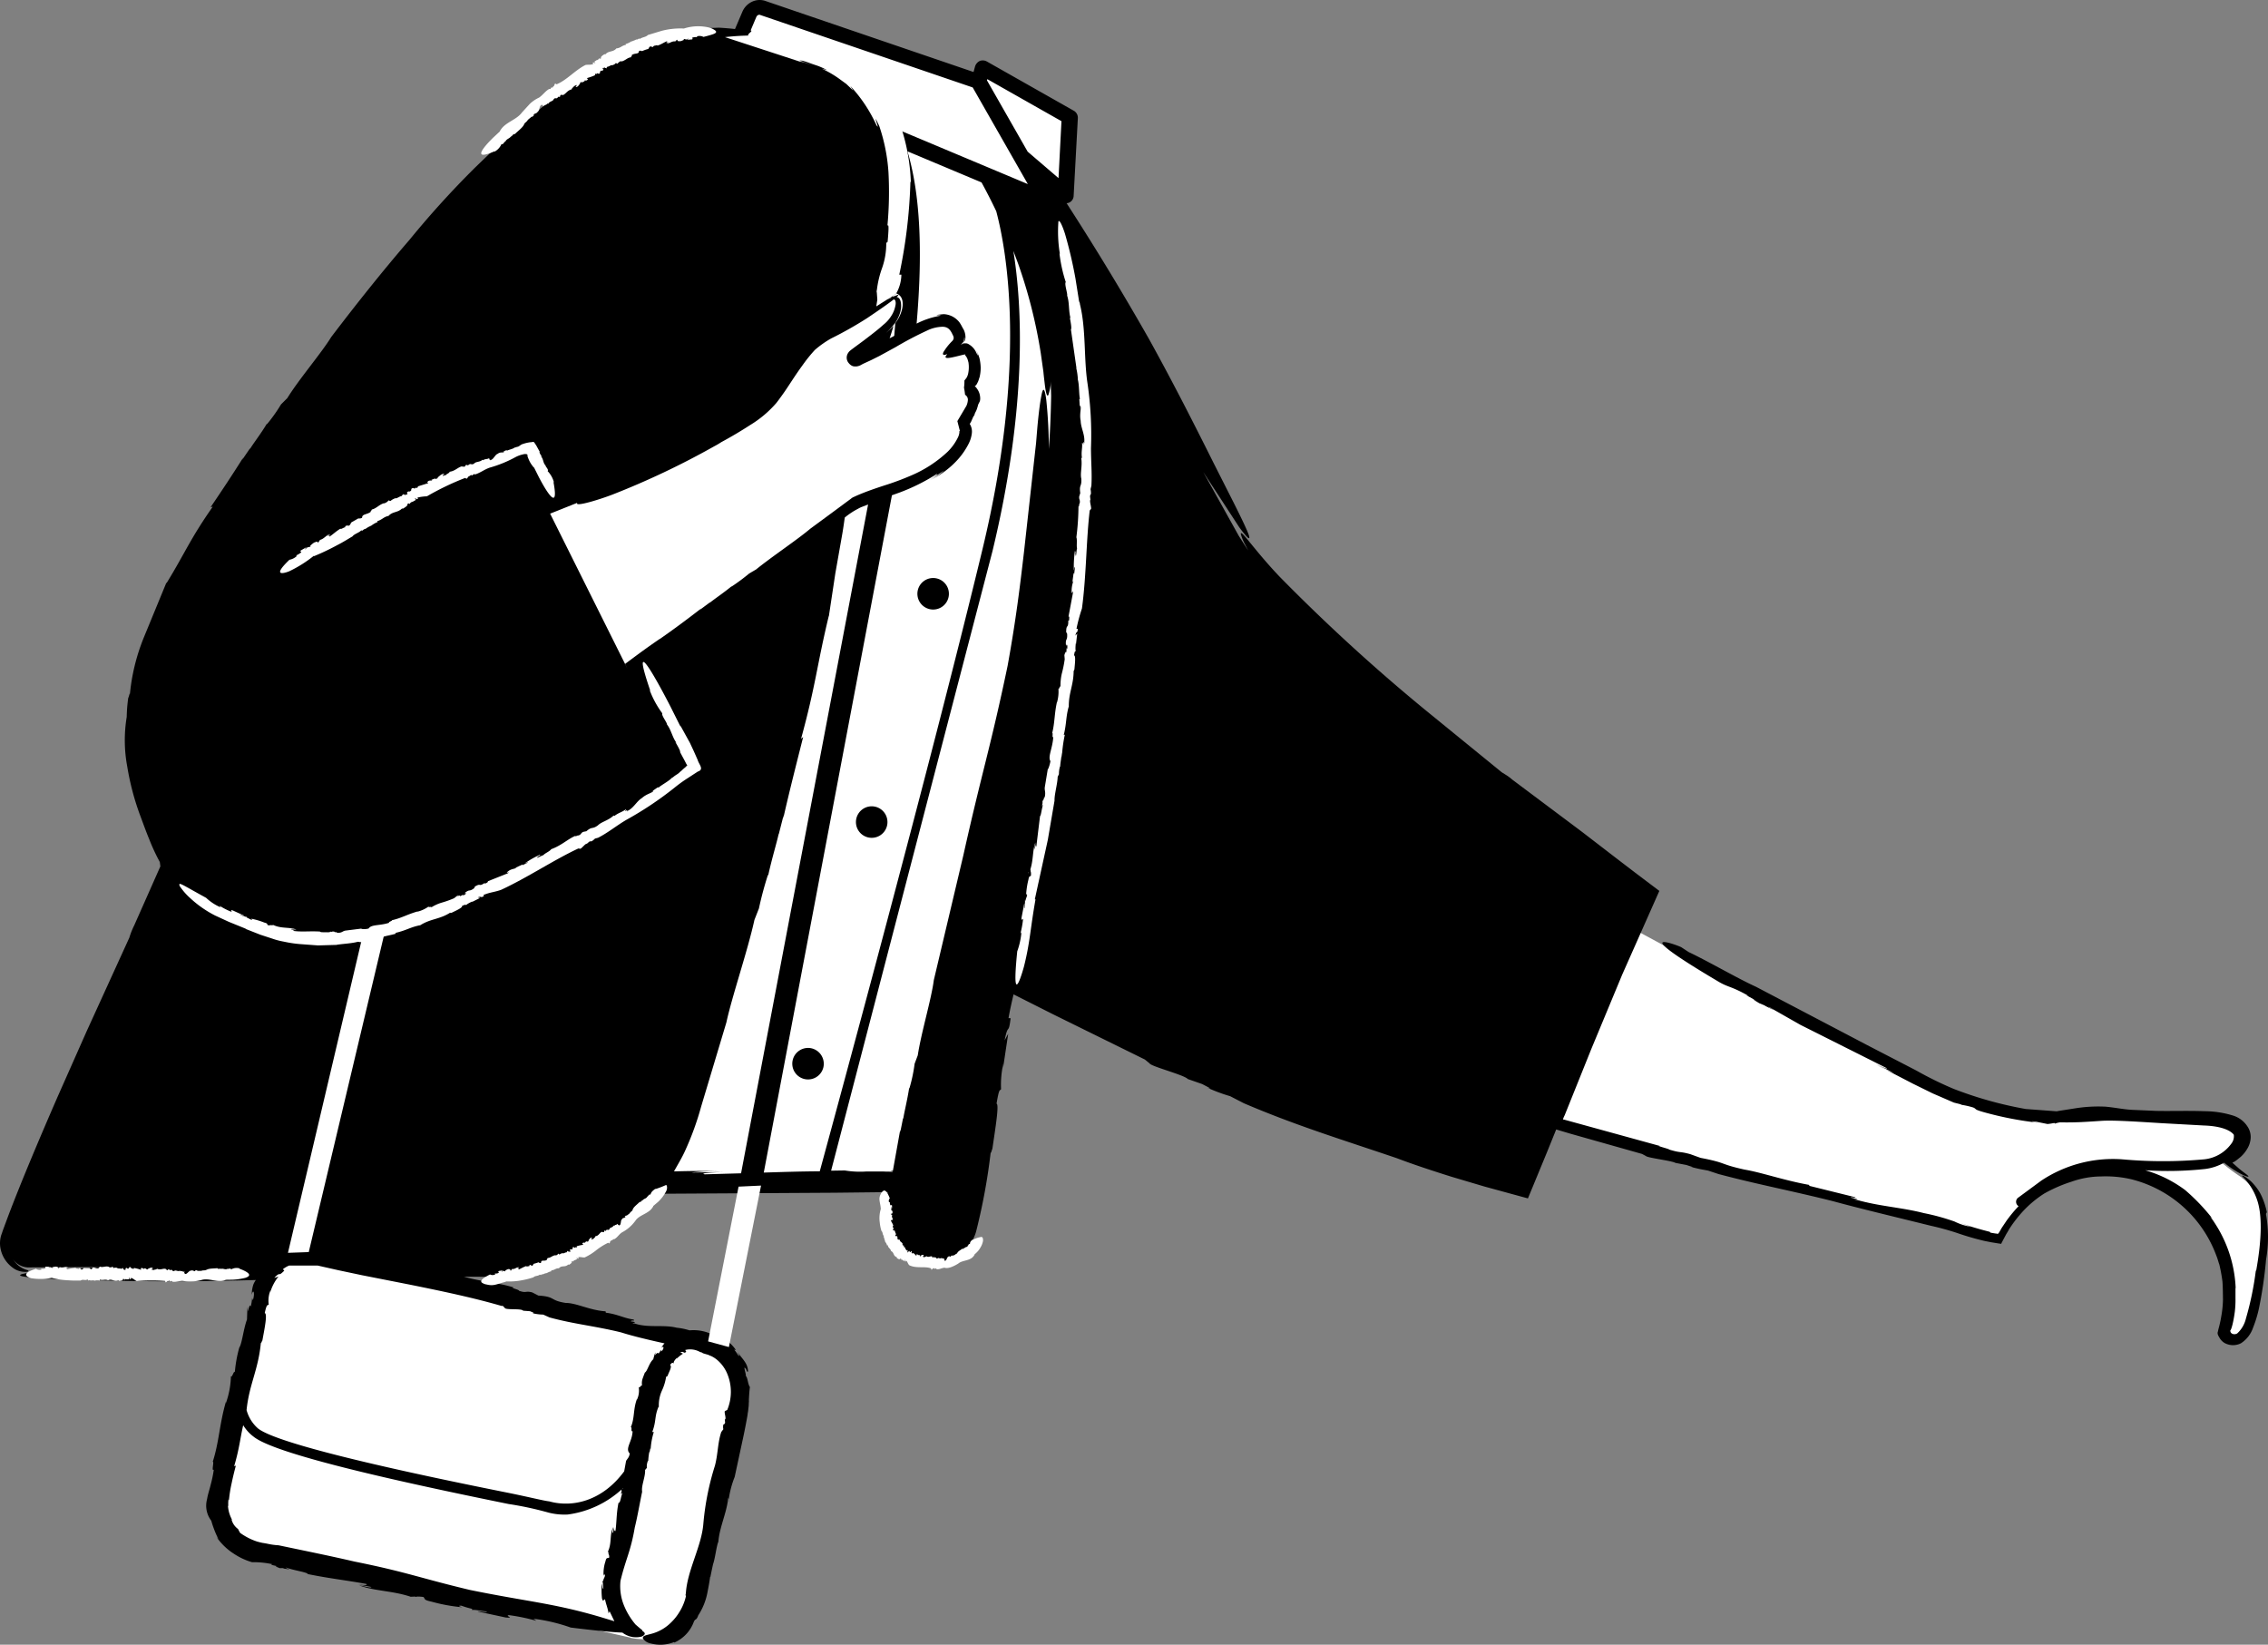 <svg xmlns="http://www.w3.org/2000/svg" width="215.92" height="156.558" viewBox="0 0 215.92 156.558">
  <rect x="0" y="0" width="215.92" height="156.558" fill="#808080" stroke="none"/>
  <g id="_45" data-name="45" transform="translate(-147.786 -95.746)">
    <g id="Group_1110" data-name="Group 1110">
      <path id="Path_16354" data-name="Path 16354" d="M361.22,207.84a17.859,17.859,0,0,1-2.12-1.6c1.8-.76,2.4-1.9,2.16-2.6-.83-2.2-6.5-.78-12.12-1.74-1.82-.4-3.63-.03-6.44.38a39.441,39.441,0,0,1-10.7-2.87c-3-1.5-46.97-24.56-51.27-28.3-5.6-4.1.22,27.3,14.42,31.4s26.5,6.7,37.5,9.5a47.1,47.1,0,0,0,5.56,1.56,11.832,11.832,0,0,1,4.53-4.8,19.079,19.079,0,0,1,3.52-1.3c.27-.07.52-.1.78-.16a12.6,12.6,0,0,1,1.5-.1,11.6,11.6,0,0,1,11.6,11.6c0,.08-.01.17-.01.25s.01.17.01.25a12.574,12.574,0,0,1-.5,3.3,1,1,0,0,0,.4.5c1.8.85,2.5-2.54,2.97-6.13s.7-7.37-1.8-9.12l.01-.02Zm-207.9.46,79.48-.3s12.72-41.23,15.07-65.94c.58-6.1.74-41.3-23.26-42.62-11.8-.7-25.3,7.3-40.46,36.77-8.9,17.3-27.64,59.66-31.64,70.1-.56,1.28-.4,2,.8,2h0Zm87.97-106.14-1.2,4.3,9.1,7.8.4-7.4-8.3-4.7Z" fill="#fff"/>
      <path id="Path_16355" data-name="Path 16355" d="M217.5,100.86l1.6-3.8a1.04,1.04,0,0,1,1.3-.6l20.5,7,6.5,11.4-18.83-8.14Zm-9.68,150.77-35.66-8a4.742,4.742,0,0,1-3.6-5.8l4.22-18.96a4.742,4.742,0,0,1,5.8-3.6l35.66,8a5.285,5.285,0,0,1,4.05,6.36l-4,17.88a5.444,5.444,0,0,1-6.46,4.14l-.01-.02Zm32.03-119.1s1.07-.6.77-2.53c-.35-1.44-1.16-1.43-1.9-1.1s1.05-.4.38-1.67c-1.3-3.05-5.28.45-9.5,2.3-1.18.68.87-.6,2.76-2.32,1.43-1.16,1.85-3.22.78-3.54L229.47,126c-1.5.85-3.8,1.7-4.84,3-1.73,2.13-2.26,3.28-3.42,4.77-.93,1.2-3.76,3.22-13.28,7.64-1.8.8-4.53,1.9-7.77,3.2l7.38,14.8,21.77-15.74a27.451,27.451,0,0,1,2.72-1.02c1.87-.62,5-1.68,6.84-3.8,1.73-2.13.7-2.74.7-2.74l.86-1.52a1.442,1.442,0,0,0-.58-2.07v.01Z" fill="#fff"/>
    </g>
    <path id="Path_16356" data-name="Path 16356" d="M225.07,195.54a1.5,1.5,0,1,0,1.1,1.82A1.511,1.511,0,0,0,225.07,195.54Zm6.06-23a1.5,1.5,0,1,0,1.1,1.82A1.5,1.5,0,0,0,231.13,172.54Zm5.85-21.73a1.5,1.5,0,1,0,1.1,1.82A1.5,1.5,0,0,0,236.98,150.81ZM363.6,211.16a6.673,6.673,0,0,0-.62-1.8,5.162,5.162,0,0,0-.9-1.17c-.6-.53-.95-.64-.8-.46a5.7,5.7,0,0,1,1.36,2.15q.78,2.16-.07,6.88l-.01-.17a29.344,29.344,0,0,1-.96,4.68,2.786,2.786,0,0,1-.82,1.4c-.27.17-.7.05-.66-.3.05,0,.14-.27.22-.6a11.834,11.834,0,0,0,.21-1.19,9.724,9.724,0,0,0,.06-1.3v-.97l.02.1a12.2,12.2,0,0,0-2.42-6.85,2.148,2.148,0,0,1,.46.52,18.858,18.858,0,0,0-2.86-3.06,11.752,11.752,0,0,0-3.8-1.88,33.257,33.257,0,0,0,5.72-.12,4.973,4.973,0,0,0,1.8-.6,9.463,9.463,0,0,0,1.86,1.2c.44.18.53.17.4.03-.15-.15-.5-.37-.9-.72l-.5-.44c-.03-.04-.07-.08-.06-.1a1.039,1.039,0,0,0,.13-.04,2.744,2.744,0,0,0,.28-.19l.35-.28a3.168,3.168,0,0,0,.62-.75,2.211,2.211,0,0,0,.34-.99,1.77,1.77,0,0,0-.27-1.12,2.528,2.528,0,0,0-1.45-1.1,9.29,9.29,0,0,0-2.66-.4c-1.63-.06-3.1,0-4.6-.03l-2.3-.1c-.8-.04-1.5-.2-2.5-.3a13.961,13.961,0,0,0-2.94.16l-1.53.24-.22.04-2.94-.22a36.6,36.6,0,0,1-6.87-1.92,34.014,34.014,0,0,1-3.56-1.75l-4.64-2.4-10.62-5.57c-1.67-.75-4.46-2.38-6.4-3.3l-.7-.46c-.67-.32-5.3-1.95,3.58,3.3.92.54,1.18.4,2.85,1.35-.57-.24.12.12.75.46-.4-.2-.54-.25.26.23.13.04.3.13.5.2,0,.01.04.03.02.03,1.06.54.9.43.4.16.03,0-.01-.03-.15-.12l3.13,1.78,8.17,4.1c.27.2-.37-.07-1.15-.46l1.9.96a13.682,13.682,0,0,1-1.68-.8l3.47,1.8,1.87.92,2.03.88.6.15.17.07a7.562,7.562,0,0,1,1.08.25c.4.18-.08.16,1.36.54a32.611,32.611,0,0,0,4.76.9c-.8-.15-.54-.14-.2-.1l1.15.23.25-.03.4-.07.06.06a2.128,2.128,0,0,1,.5-.12c1.36.03,2.38-.04,3.28-.1l.75-.05c1.26-.06,3.5.1,5.64.23l4,.22c2.4.08,2.84.88,2.85.88h0a1.14,1.14,0,0,1-.25.87,3.647,3.647,0,0,1-2.56,1.47,43.275,43.275,0,0,1-7.82,0,12.333,12.333,0,0,0-7.7,2.03l-2.17,1.6a.487.487,0,0,0,.01.83,13.358,13.358,0,0,0-1.13,1.36l-.47.7-.2.35-.1.16-.07.06a.113.113,0,0,1-.08-.01.876.876,0,0,0-.16-.02l-.47-.08-.06-.08a30.458,30.458,0,0,1-2.93-.88l1.1.4a5.565,5.565,0,0,1-1.53-.5,20.749,20.749,0,0,0-2.92-.8c-2.04-.53-4.24-.65-6.35-1.25-1.04-.16.93.08-.6-.22-.03-.1.72.1.35-.06l-4.28-1.06-.06-.1c-2.43-.44-4.5-1.18-6.12-1.45-2.48-.55-1.6-.62-4.2-1.12l-.97-.35c-1.1-.3-.82-.08-2.02-.44.1-.04-1.52-.44-.8-.32l-9.16-2.52-.15-.03a2.823,2.823,0,0,1,.17-.4l2.52-6.27,2.95-7.1,3.54-7.98-2.28-1.72-1.7-1.3-3.38-2.6-6.65-4.98a4.314,4.314,0,0,0-.59-.44l-.4-.25-7.4-6.03a175.764,175.764,0,0,1-13.78-12.62c-2.45-2.58-3.74-4.63-3.66-4a4.956,4.956,0,0,0,.42,1l.28.54-.9-1.4-3.38-6.07,3.43,5.26c1.05,1.42,1.13,1.23.75.34s-1.17-2.47-1.87-3.84l-1.28-2.53c-2.32-4.65-4.13-8.16-6.17-11.85q-3.75-6.6-7.87-12.97a.785.785,0,0,0,.22-.05.723.723,0,0,0,.45-.65l.4-7.4a.763.763,0,0,0-.38-.7l-8.3-4.7a.8.8,0,0,0-.66-.04.869.869,0,0,0-.44.5l-.15.55-19.75-6.74a1.7,1.7,0,0,0-1.36.06,1.849,1.849,0,0,0-.9.95l-.7,1.64c-.5-.06-1.02-.1-1.53-.13-.9.04-1.77.05-2.6.15l-2.4.5-2.26.78a36.561,36.561,0,0,0-9.3,5.92c-3.1,2.53-4.9,4.27-6.74,6.05a88.656,88.656,0,0,0-6.18,6.82c-2.55,2.95-5.13,6.2-7.44,9.24-.95,1.55-3.04,3.97-4.17,5.8l-.6.6a15.147,15.147,0,0,1-1.35,1.9v-.06c-.56.95-1.33,1.93-1.6,2.4v-.06l-.75,1.1.1-.22c-1.02,1.63-2.12,3.28-3.1,4.72l.2-.04c-2.15,3.07-2.62,4.37-4.4,7.28l-.01-.06-2.14,5.2a19.029,19.029,0,0,0-1.35,5.57c.04-.57-.1.23-.14.18a14.7,14.7,0,0,0-.15,1.84,13.591,13.591,0,0,0,.05,4.72,24.809,24.809,0,0,0,1.26,4.74c.28.75.54,1.48.84,2.2a18.805,18.805,0,0,0,1,2.15l.04.3a.136.136,0,0,0,.02.1l-2.5,5.64a7.15,7.15,0,0,0-.46,1.16l-4.06,8.9-2.78,6.27c-1.55,3.56-3.44,8-4.74,11.45l-.46,1.24-.1.3a2.337,2.337,0,0,0-.12.4,2.707,2.707,0,0,0-.04.8,2.945,2.945,0,0,0,1.16,2.03,1.96,1.96,0,0,0,1.32.42c.27-.03.27-.1.13-.16a2.292,2.292,0,0,1-1.04-.6,3.085,3.085,0,0,1-.37-.46,1.883,1.883,0,0,0,1.4.8l7.1-.04c-17.66,1.02.2,1.28.2,1.28,5.65.14,9.85.08,14.44-.04,0,.01-.01.01-.01.02a1.8,1.8,0,0,0-.23.43,2.955,2.955,0,0,0-.14.96c.12-.62.33-.23.1.52l-.07-.22a5.529,5.529,0,0,1-.14.85c-.01-.26-.14-.17-.26.45l-.05-.45-.04,1.2c-.33.87-.48,2.33-.73,2.66a12.371,12.371,0,0,0-.43,2.4c-.03-.4-.3.64-.37.3a8.146,8.146,0,0,1-.48,2.6v-.12c-.62,2.15-.64,3.8-1.25,5.7.16-.06-.15.96.1.75a11.575,11.575,0,0,1-.3,1.45c-.1.43-.27.9-.34,1.36a2.346,2.346,0,0,0,.4,2.05,9.6,9.6,0,0,0,.68,1.75l-.18-.2a5.754,5.754,0,0,0,1.66,1.6,6.257,6.257,0,0,0,1.72.8,8.349,8.349,0,0,1,1.98.2c-.4.02.08.1.5.2-.28-.05-.37-.03.18.17a1.82,1.82,0,0,1,.33,0c0,.01.02.02.01.03.73.12.6.06.28-.02.02-.01,0-.04-.1-.1.7.3,2.08.46,2.13.65,2.17.44,3.76.6,5.57.94.18.14-.26.12-.8.04l1.28.25c-.04.13-.75-.1-1.15-.15,1.47.55,3.18.5,4.9,1.08l.4-.02.1.04c.01-.06.42-.04.7,0,.22.17-.08.26.8.45a16.08,16.08,0,0,0,2.92.53c-.5-.13-.3-.16-.1-.15a8.979,8.979,0,0,0,1.02.3l.01.16c-.14-.18,1.2.1,1.36.08.22.17-.7-.06-.84.01l2.65.57c.97.1-.14-.18.34-.22a18.288,18.288,0,0,1,2.6.54l-.27-.2a16.79,16.79,0,0,1,3.54.84c2.44.3,4,.45,4.92.48a2.132,2.132,0,0,0,1.83.38c.35-.16.37-.32.17-.47-.15-.08-.06-.12-.18-.2-.1-.07-.18-.15-.27-.22l-.3-.26a6.72,6.72,0,0,1-1.03-1.65,4.855,4.855,0,0,1-.4-2.52c.52-2.14.96-2.74,1.36-5.07.27-1.1.47-2.3.7-3.4-.1-.56.32-1.42.28-2.07l.17-.2a1.372,1.372,0,0,1,.1-.67h.03a6.04,6.04,0,0,1,.1-.84l.03.02.07-.38.03.08a6.845,6.845,0,0,1,.3-1.62h-.15c.4-1.03.2-1.48.6-2.4l.03.02a3.383,3.383,0,0,1,.3-1.58,4.726,4.726,0,0,0,.4-1.36c-.01.14.1-.02.12,0,.17-.47.46-.9.25-1.07.23-.3.26-.18.37-.14-.1-.08.08-.36.3-.55l-.06.12a3.165,3.165,0,0,1,.62-.5l-.26-.12c.42-.17.24.17.57-.05l-.1-.18a1.908,1.908,0,0,1,1.43.2l.14.03a.525.525,0,0,0,.18.1l.34.1c.12.02.22.1.34.13a2.59,2.59,0,0,1,.63.4,3.476,3.476,0,0,1,.95,1.32,4.48,4.48,0,0,1-.01,3.43l-.17.08c-.22,0,.15.78-.06.83l.03.32c-.06.08-.14.24-.15.1a.964.964,0,0,0-.02.5l-.2.27c-.35,1.07-.3,2.05-.6,3.2a25.534,25.534,0,0,0-1.1,5.5c-.16,2.17-1.54,4.45-1.67,6.68a.275.275,0,0,0,.01.24,4.852,4.852,0,0,1-.66,1.57,4.711,4.711,0,0,1-.72.9,4.118,4.118,0,0,1-1.72,1.06c-.57.18-1.05.2-1,.48a1.068,1.068,0,0,0,.7.48,3.524,3.524,0,0,0,2.3-.13l-.03.07a3.462,3.462,0,0,0,1.9-2.04l.1-.14c.13-.04.23-.2.3-.42a6.005,6.005,0,0,0,.87-2.15c.1-.52.2-1.02.26-1.5.01-.01.02-.02.03-.02.07-.37.16-.78.25-1.2.2-.55.32-1.7.5-2.13v.06c.1-1.46.83-2.86.94-4.26a.59.59,0,0,1,.02.42,9.246,9.246,0,0,1,.6-2.4l.84-3.9c.14-.66.26-1.3.36-1.85.02-.1.03-.2.04-.3a2.785,2.785,0,0,0,.06-.43c0-.02.01-.04.01-.06a.375.375,0,0,1,.01-.1,2.106,2.106,0,0,0,.02-.25c0-.1.01-.23.02-.35v.05c0-.04-.01-.08-.01-.1.02-.4.04-.8.1-1.27-.2-.25-.2-.9-.4-1.06.1-.05-.35-1.22.05-.6.03.06.06.16.03.16l.14.05c.01-.8-.58-1.25-1-1.87.1.2.26.45.08.33a4.491,4.491,0,0,0-.4-.57l.17.05a3.7,3.7,0,0,0-.73-.8l.04.2c-.36-.37-.43-.7-1.07-.8-.3-.02.4.36-.14.17a2.334,2.334,0,0,0-.42-.2.7.7,0,0,1-.1-.12l-.02-.03-.28-.1a4.084,4.084,0,0,0-1.7-.2,6.114,6.114,0,0,0-1.22-.25c-1.26-.32-2.7.04-4-.4-.66,0,.6-.1-.36-.2,0-.16.46,0,.25-.18-.94-.13-1.48-.5-2.64-.65l-.02-.13c-1.53-.1-2.76-.8-3.8-.8-1.55-.24-.94-.6-2.6-.7l-.58-.3c-.68-.18-.53.1-1.27-.16.07-.1-.94-.3-.47-.3-1.42-.46-2.98-.54-4.76-1.03h1.48a22.288,22.288,0,0,0,5.85-.7,20.018,20.018,0,0,0,5.53-2.34,20.406,20.406,0,0,0,5.43-4.86l17-.1,4.4-.05.66-.01a6.009,6.009,0,0,0,.33,4.7,3.9,3.9,0,0,0,1.98,1.56,7.136,7.136,0,0,0,2.67.37l-.05.04a4.475,4.475,0,0,0,2.3-1.05,3.87,3.87,0,0,0,1.22-2.05,57.8,57.8,0,0,0,1.36-7.5c-.05.56.12-.22.14-.17.3-2.05.66-4.24.4-4.32.25-1.5.3-1.2.43-1.37a9.257,9.257,0,0,1,.22-2.48l-.04.54.5-3.34-.34.62c.35-1.76.36-.4.57-2.1l-.2-.01c.15-.86.32-1.58.48-2.26l3.77,1.9,8.73,4.3.44.36c.13.3,3.3,1.1,3.65,1.5l1.38.48c.36.2,1.14.57.45.33a16.021,16.021,0,0,0,2.2.82l1.3.67c4.9,2.1,9.25,3.43,14.56,5.23,1.47.56,3.27,1.16,5.25,1.78l3.1.92,4.14,1.13,1.84-4.46.85-2.1,1.35.4,6.83,1.93.37.2c.14.17,2.5.45,2.8.65l1.05.2c.28.1.9.27.37.17.95.24.98.23,1.68.36l1,.33c3.75,1,7,1.6,10.96,2.6,2.37.65,5.8,1.47,9.28,2.33a25.415,25.415,0,0,1,2.53.7,25.744,25.744,0,0,0,2.56.74l.66.13.75.12c.07-.01.2.08.2-.04l.44-.83c.1-.17.2-.32.28-.48a12.353,12.353,0,0,1,1.25-1.64,10.365,10.365,0,0,1,2.1-1.77,13.685,13.685,0,0,1,2.6-1.13,8.549,8.549,0,0,1,2.82-.5,10.784,10.784,0,0,1,2.88.27,11.642,11.642,0,0,1,8.1,7.3c.1.22.25.8.27.8a15.239,15.239,0,0,1,.3,1.64c.04.55.04,1.1.05,1.7a10.261,10.261,0,0,1-.17,1.65q-.069.413-.17.82c-.02.1-.1.35-.14.58-.1.24.07.45.18.65a1.377,1.377,0,0,0,.43.43,1.664,1.664,0,0,0,1.58.04,2.88,2.88,0,0,0,1.16-1.5,11.371,11.371,0,0,0,.58-1.95,40.573,40.573,0,0,0,.65-4.5,12.573,12.573,0,0,0-.01-4.37l.08-.15ZM206.66,238.84c-.2,1.02-.16,1.78-.28,2.63-.1.07-.15-.14-.13-.4l-.1.6c-.13-.03,0-.36.02-.55-.37.66-.12,1.5-.5,2.3l.06.2-.03.05c.06.01.1.2.08.34-.14.1-.26-.07-.35.35a3.665,3.665,0,0,0-.18,1.4c.06-.25.1-.15.13-.04-.03.22-.18.34-.15.52h-.16c.16-.07.1.6.17.7-.12.13-.1-.36-.16-.42a7.29,7.29,0,0,0,.02,1.4c.18.48.14-.1.3.12.08.42.26.8.32,1.28l.1-.2.46.95-1.32-.4c-4.5-1.33-6.97-1.46-12.44-2.58-4.78-1.14-6-1.7-10.98-2.7-2.36-.55-4.9-1.06-7.23-1.55a6.306,6.306,0,0,1-.98-.13q-.278-.059-.56-.1-.262-.056-.52-.13a5.87,5.87,0,0,1-1.6-.82,3.354,3.354,0,0,1-.2-.37,1.625,1.625,0,0,1-.62-.9h.04a3.165,3.165,0,0,1-.38-1.3h.03a3.345,3.345,0,0,1,.02-.63l.04.12a12.525,12.525,0,0,1,.26-1.65c.12-.58.26-1.15.4-1.67l-.16.05c.5-1.7.57-2.65.86-3.9a3.89,3.89,0,0,0,1,1.1c2.04,1.62,12.94,4.1,24.26,6.4a31.358,31.358,0,0,1,3.74.8,6.066,6.066,0,0,0,1.9.2,9.442,9.442,0,0,0,5.14-2.4.613.613,0,0,1-.04.06.415.415,0,0,1,.03.16c-.01,0-.02.01-.03,0-.04.34.01.3.06.14.01.01.04,0,.08-.04-.2.3-.2.96-.4.97l-.02.03Zm.4-1.32a.251.251,0,0,0-.01-.1l.03-.03a.5.5,0,0,1-.02.12v.01Zm-11.42-17.48.2.2c.06.23,1.6.03,1.75.27l.66.05c.17.08.54.2.2.18a4.67,4.67,0,0,0,1.05.14l.6.27c2.3.63,4.35.82,6.8,1.42,1.1.35,2.56.7,4.15,1.05a1.729,1.729,0,0,0-.3.43c.24-.26.3.07-.01.34l-.02-.16a4.045,4.045,0,0,1-.26.4c.03-.15-.1-.17-.3.12l.02-.28a5.527,5.527,0,0,0-.2.66c-.4.35-.56,1.14-.8,1.27,0,0-.1.25-.2.53a1.325,1.325,0,0,0-.06.74c-.07-.2-.23.28-.33.1a2,2,0,0,1-.17,1.22v-.06c-.37,1-.2,1.8-.58,2.67.15-.01-.03.46.17.38-.03,1-.75,1.65-.27,2.12-.07.44-.25.48-.32.7l-.01-.1-.2,1.1c-2.1,2.85-4.94,3.47-7.13,2.86-.5-.05-1.87-.4-3.84-.8-6.5-1.3-21.76-4.42-23.9-6.15a3.564,3.564,0,0,1-1.08-1.74c.25-2.48,1.14-3.85,1.37-6.5-.03.34.1-.13.13-.1.23-1.24.5-2.56.23-2.64.2-.9.25-.7.38-.8a2.663,2.663,0,0,1,.18-1.4c-.03.1-.03.2-.05.28a4.322,4.322,0,0,1,.8-1.55l-.4.13c.33-.37.43-.36.5-.36s.13-.02.45-.33l-.13-.14a2.336,2.336,0,0,1,.6-.35h2.7l1.95.44,2.27.48,4.57.9c3.06.62,6.03,1.24,8.74,2.03l.1-.02ZM219.8,97.34a.354.354,0,0,1,.16-.16.234.234,0,0,1,.2-.01l20.23,6.9,5.25,9.2-12.2-5.12a13.109,13.109,0,0,0-2.36-3.76,3.248,3.248,0,0,0-.1.47,11.823,11.823,0,0,0-8.08-4.6l-.66-.16a23.855,23.855,0,0,0-2.92-.8c-.82-.2.28-.57-.07-.66l.55-1.3Zm12.9,29.58c-.1.1-.2.2-.32.3h0c-.08.07-.15.14-.23.2a6.2,6.2,0,0,0,.9-1c.7-1.06.6-2.1.28-2.32a.476.476,0,0,0-.18-.08c.17-.15.22-.23.1-.2-.07.02-.2.07-.4.15a.76.76,0,0,0-.14-.01c.03-.02.07-.05.1-.07.01-.01.02-.01.03-.02a1.734,1.734,0,0,1,.2-.12.512.512,0,0,0,.1-.07.333.333,0,0,1,.1.06h0c.75.35.6,1.68-.22,2.77l-.1,1.2c-.15.1-.3.16-.44.24q.205-.593.37-1.2c-.04.07-.1.1-.15.16h0Zm-.04-2.86c-.13.06-.28.14-.45.22a2.129,2.129,0,0,0,.25-.16,1.4,1.4,0,0,1,.16-.1ZM219.3,99.92c.14.02.27.04.4.05-.07,0-.15-.01-.22-.01l-.3-.06c.03.01.07.01.1.02Zm-8.7,56.64c-1.44.98-2.38,1.7-3.3,2.38l.24.5-7.38-14.8,2.58-1.03c-.28.44,2.23-.35,3.34-.78a76.8,76.8,0,0,0,9.7-4.6,7.763,7.763,0,0,0,.68-.4q1.392-.749,2.72-1.61a10.453,10.453,0,0,0,2.52-2.12s.3-.38.76-1.04,1.02-1.58,1.74-2.56a14.288,14.288,0,0,1,1.16-1.44,9.211,9.211,0,0,1,1.56-1.1,36.111,36.111,0,0,0,3.4-1.92c1.15-.77,2.08-1.42,2.56-1.8a.487.487,0,0,0,.07.03c.04.05.07.06.08.12a.815.815,0,0,1,.02.34,2.736,2.736,0,0,1-.42,1.1,3.19,3.19,0,0,1-.71.8l-.4.35c-.53.44-1.06.84-1.56,1.22l-.76.56-.4.3-.06.05-.05.04-.03.03a.58.58,0,0,0-.1.12l-.02.03a.8.8,0,0,0-.05.84c.38.6.8.42.72.46h.08a1.153,1.153,0,0,0,.28-.06l.08-.03.08-.04.22-.12.76-.35.8-.4,1.52-.83a33.067,33.067,0,0,1,3-1.58,3.516,3.516,0,0,1,1.5-.37c.43.01.7.2.94.74l.03.06a.48.48,0,0,1,.07.2.221.221,0,0,1,.01.08.475.475,0,0,1-.14.28,5.267,5.267,0,0,0-.77.95c-.2.3-.1.38.04.37.1,0,.38-.16.18.02-.07.1-.18.25.06.27.43.04,2.04-.5,1.7-.28a1.131,1.131,0,0,1,.28.5l.05.18a.711.711,0,0,1,.02.14,2.357,2.357,0,0,1,.02.37,2.82,2.82,0,0,1-.08.65,1.563,1.563,0,0,1-.1.26l-.06.1-.18.23a3.8,3.8,0,0,1-.04.67,6.381,6.381,0,0,1,.1.67c.25.22.2.23.24.3a.534.534,0,0,1,.03.22,1.6,1.6,0,0,1-.14.55l-.86,1.45.24.94c-.01.01-.02.02-.03.02-.05.03-.02.01-.03.03a.314.314,0,0,1,.01.12,1.5,1.5,0,0,1-.18.53,4.919,4.919,0,0,1-.94,1.28,11.772,11.772,0,0,1-3.57,2.3,25.9,25.9,0,0,1-2.43.9c-.86.28-1.74.58-2.6.95l-.35.16a.82.82,0,0,0-.25.16l-.14.1-1.62,1.2-2.12,1.56c-1.25,1.06-3.65,2.65-5.15,3.87l-.65.38a19.158,19.158,0,0,1-1.7,1.26l.02-.04c-.77.63-1.7,1.26-2.08,1.57l.02-.04-.97.72.15-.15c-1.34,1.04-2.7,2.05-4.1,3.02l.16-.07-.02-.03Zm28.8-20.15h0v.02l-.02.03-.01.01c.16-.23-.05.07.03-.06Zm-.2.38-.04-.02c.01-.01.01-.02.02-.03l.02.05Zm-20.82,70.64-3.5.1c-.5-.1.53-.18,1.8-.22l-3.1.05a16.259,16.259,0,0,1,2.73-.1c-1.4-.08-2.87-.05-4.36-.01.01-.02.02-.03.03-.05.36-.65.76-1.3,1.06-1.98a27.733,27.733,0,0,0,1.5-4.15l2.4-8c.54-2.5,2.02-6.8,2.67-9.76l.43-1.1a32.867,32.867,0,0,1,.86-3.2l.02.07c.33-1.53.84-3.2,1-3.97v.07l.47-1.84-.04.33c.6-2.66,1.3-5.38,1.9-7.77l-.2.17c1.4-5.1,1.52-7.06,2.64-11.7v.07l.62-4.1.64-3.63c.1-.56.18-1.12.26-1.7a7.09,7.09,0,0,1,1.27-.84,2.581,2.581,0,0,1,.43-.2l.52-.2-12.1,63.7.05-.05Zm2.12-.07,12.2-64.47.7-.25a18.7,18.7,0,0,0,3.53-1.75c.25-.1-.1.2-.66.52a15.645,15.645,0,0,0,1.4-.88,5.546,5.546,0,0,1-1.43.96,8.357,8.357,0,0,0,2.73-2,6.915,6.915,0,0,0,1.04-1.52,2.935,2.935,0,0,0,.3-1,1.361,1.361,0,0,0-.2-.87c.04-.07.08-.13.12-.2l.22-.5.1-.13a1.032,1.032,0,0,1,.12-.32,1.73,1.73,0,0,0,.14-.34,2.923,2.923,0,0,0,.1-.35l.16-.32a1.038,1.038,0,0,0,.03-.37,1.56,1.56,0,0,0-.32-.85l-.04-.06a.43.43,0,0,0-.16-.14.749.749,0,0,0,.16-.15l.06-.1.1-.2c.06-.14.1-.3.15-.44a3.94,3.94,0,0,0,.1-.9,4.379,4.379,0,0,0-.12-.9,3.537,3.537,0,0,0-.34-.77c.22.4.2.53.2.53a1.893,1.893,0,0,1-.17-.3,1.7,1.7,0,0,0-.7-.77.515.515,0,0,0-.45-.07l.08-.08c0,.01-.05.04-.14.07-.05.02-.1.05-.16.07-.03.01-.07.04-.1.04l.06-.05a.7.7,0,0,0,.27-.57c.02-.12.03-.1.04.01a.559.559,0,0,1-.03.23.78.78,0,0,1-.11.2.935.935,0,0,0,.16-.2.75.75,0,0,0,.06-.37,1.645,1.645,0,0,0-.18-.7c-.13-.2-.2-.4-.4-.68a2,2,0,0,0-1.5-.77c-1.58.16.27.05-.47.18a7.793,7.793,0,0,0-2.1.72c.63-7.27.28-12.55-.87-16.4l7.05,2.96q.739,1.35,1.4,2.74c1,3.75,2.94,14.53-1.3,32.14-4.93,20.45-13.98,53.66-15.5,59.25-1.9.01-3.63.07-5.3.12h0Zm27.14-68.72a46.556,46.556,0,0,0-.24-4.78c-.16-1.3-.33-1.2-.46-.5-.15.7-.3,2-.4,3.13l-.12,1.46-.07.62-1.08,9.74c-.36,3.07-.74,6.32-1.56,10.83-1.65,7.88-2.4,9.9-4.22,18.06l-2.8,11.83c-.24,1.85-1.2,5-1.53,7.17l-.3.8a14.8,14.8,0,0,1-.5,2.36l-.02-.05c-.17,1.12-.48,2.36-.56,2.92l-.02-.05-.27,1.35v-.24l-.7,3.9a.17.17,0,0,0-.07.01c-.1.01-.13.02-.16.02a.8.8,0,0,0,.2.03c0,.01-.01.03-.01.04-.03,0-.07-.01-.1-.01-.1,0-.2-.01-.32-.01-.14,0-.28,0-.42-.01h-1.67a8.886,8.886,0,0,1-2.03-.1l-1.3.02,15.37-59c3.28-13.63,2.85-23.14,1.98-28.55l.46,1.23a47.689,47.689,0,0,1,2.15,8.5l.25,1.77c.04.45.1.9.15,1.35.1.72.2,1.08.33.85a5.337,5.337,0,0,0,.24-1.28l.02,1.3q-.04,2.643-.23,5.28l.01.01Zm.92-25.94-2.94-2.52-3.87-6.78.03-.12,7.06,4Z"/>
    <g id="Group_1111" data-name="Group 1111">
      <path id="Path_16357" data-name="Path 16357" d="M178,147.27l.1-.01C178.09,147.25,178.07,147.25,178,147.27Zm18.73-8.97h.02c-.01,0-.02.01-.02,0Zm-15.37,8.5h0Z" fill="#fff"/>
      <path id="Path_16358" data-name="Path 16358" d="M177.65,148.7a22.282,22.282,0,0,0,2.27-1.08c.48-.24.97-.55,1.43-.82.16-.23.6-.33.82-.56l.14.01a.459.459,0,0,1,.28-.17v.02c.1-.12.28-.17.33-.23v.02l.16-.1-.01.04a2.759,2.759,0,0,1,.68-.4l-.06-.07c.5-.15.6-.4,1.06-.5v.02c.42-.48.9-.3,1.34-.76-.06.06.05.03.05.05.24-.15.5-.3.43-.45.18-.1.17-.03.23.02-.03-.07.1-.17.25-.25l-.05.06.4-.23-.14-.1c.23-.07.13.13.32-.01l-.05-.1a4.341,4.341,0,0,1,.9-.12,25.726,25.726,0,0,1,3.64-1.75l.1.06c.07.1.24-.32.33-.23l.1-.1c.05,0,.14-.01.08.05a.511.511,0,0,0,.2-.14l.16.02c.5-.16.86-.47,1.4-.65a11.612,11.612,0,0,0,2.44-1,2.874,2.874,0,0,1,.73-.26.6.6,0,0,1,.25-.02c.05.01.1.01.13.04a.876.876,0,0,1,.02.16c.01.03-.01.02.02.08l.08.2a2.607,2.607,0,0,0,.42.7c0,.04.08.1.1.1l.43.86s2.1,4.16,1.42.53l.04.01a2.425,2.425,0,0,0-.6-1.06c.13-.13-.18-.4-.2-.53h.02c-.27-.22-.2-.64-.45-.86a.1.1,0,0,1,.1.05c-.12-.2-.3-.45-.22-.5l-.33-.6-.2-.3c-.08-.08-.24,0-.35-.01a3.593,3.593,0,0,0-.7.16.82.82,0,0,0-.33.18l.02-.03c-.16.16-.25.1-.45.2-.02-.01-.03-.01-.03-.02-.18.17-.6.22-.75.32l-.03-.06-.4.16.16-.04c.01.2-.35,0-.6.23-.28.08-.4.57-.72.6-.1.13.07-.18-.1-.04-.04-.1.07-.1-.01-.14-.18.12-.36.04-.58.2l-.04-.06c-.26.26-.63.16-.8.37-.3.2-.3-.1-.58.17l-.17-.04c-.15.05-.05.16-.23.18-.02-.06-.22.04-.15-.05-.4.07-.67.45-1.2.52-.05.16-.32.2-.35.32-.04-.04-.48.2-.26-.02.02-.02.06-.04.07-.02v-.08c-.33,0-.45.3-.73.4.1-.02.2-.07.14.01l-.25.1.02-.08-.38.14.08.05c-.2.05-.3-.04-.47.16-.06.1.2.01.04.12l-.96.3c.07.06-.02.1-.1.16l-.04-.06c-.27.25-.2-.1-.47.14v.12c-.22.28-.22-.06-.45.28.12-.07.13.12-.04.17l.01-.08c-.08.06-.1.1-.16.1.03-.06-.02-.1-.14-.03l.04-.12-.18.24c-.22.02-.46.26-.6.2,0,0-.42.16-.46.3.05-.1-.18-.01-.16-.12a.773.773,0,0,1-.5.32l.02-.02c-.48.16-.7.5-1.15.6.06.07-.17.14-.07.2-.36.3-.85.2-.84.58-.18.1-.26.05-.36.08l.04-.04-.7.4c-.1.1-.06.25-.3.34.05-.1-.04-.03-.13.01.05-.04.06-.07-.08-.04a.435.435,0,0,1-.04.07c-.14.1-.1.1-.04.06,0,.01.01.02.04.02-.2.01-.42.23-.5.14-.42.26-.68.52-1.02.75-.07-.03-.01-.12.1-.2l-.25.16c-.04-.07.12-.12.2-.18-.37.05-.57.45-.98.54l-.04.1h-.03c.02.03-.04.1-.1.15-.08-.03-.07-.14-.25-.04-.17.02-.38.25-.55.38.1-.04.1.01.06.05-.1.05-.17.02-.23.08l-.05-.08c.08.06-.18.2-.2.26-.08-.03.1-.13.1-.2l-.52.3c-.15.17.08.06.03.18a1.587,1.587,0,0,1-.5.3l.1.04a1.421,1.421,0,0,1-.72.37c-1.98,1.9-.03,1.1-.03,1.1a11.836,11.836,0,0,0,2.38-1.5l-.04.07Zm-4.18,35.1.15.08C173.62,183.86,173.58,183.83,173.47,183.8Zm38.3-14,.03-.03ZM179.8,185.7h0a.2.2,0,0,0-.05.01h.05Z" fill="#fff"/>
      <path id="Path_16359" data-name="Path 16359" d="M171.2,184.18l1.37.54,1.1.36a7,7,0,0,0,1.14.3,11.69,11.69,0,0,0,1.5.23l1.75.13,1.73-.05c.53-.1,1.46-.13,2.07-.3l.25.04a3.038,3.038,0,0,1,.67-.12l-.01.02c.3-.12.66-.17.8-.23h-.01l.38-.1-.06.04c.53-.2,1.1-.27,1.6-.42l-.06-.07c1.06-.24,1.38-.53,2.34-.73v.02c1.04-.67,1.85-.55,2.92-1.24-.13.1.08.01.08.04.52-.25,1.08-.5,1.02-.67.4-.16.34-.1.4-.05-.03-.07.3-.24.6-.38l-.13.1.84-.42-.23-.05c.47-.17.2.1.6-.13l-.05-.1c.63-.27,1.08-.27,1.7-.5,2.52-1.17,5-2.84,7.34-3.93l.14.02c.1.1.52-.52.67-.47l.23-.2c.08-.02.25-.1.14.01a1.487,1.487,0,0,0,.4-.3l.3-.08c.97-.5,1.7-1.12,2.68-1.7a32.866,32.866,0,0,0,4.56-3.04,13.745,13.745,0,0,1,1.33-.96l.92-.6c.64-.2.1-.68-.01-1.1l-.38-.86-.36-.77-.8-1.45a.6.6,0,0,0-.15-.2l-.88-1.76s-4.32-8.5-1.95-1.57l-.05-.03a9.187,9.187,0,0,0,1.2,2.2c-.1.18.4.8.45,1.04h-.02c.42.52.52,1.25.92,1.76a.268.268,0,0,1-.14-.13c.23.4.55.94.48,1.02l.42.78.18.35.07.1c.04.08-.1.1-.13.18a6.118,6.118,0,0,0-.5.45l.02-.05c-.27.32-.42.3-.75.6-.03,0-.06.02-.06.01-.3.34-1.05.72-1.3.96l-.06-.04-.72.5.28-.17c.01.2-.6.26-1.08.7-.5.3-.8.97-1.37,1.22-.2.23.15-.25-.2.03-.06-.07.14-.16.01-.16-.34.26-.65.3-1.07.62l-.06-.05c-.5.48-1.17.6-1.5.94-.58.42-.52.06-1.1.56l-.3.06c-.28.14-.13.22-.46.35-.01-.07-.4.18-.26.02-.74.3-1.33.92-2.33,1.28-.14.22-.64.4-.74.57-.05-.03-.94.48-.47.1.04-.03.12-.07.13-.05l.03-.1a8.087,8.087,0,0,0-1.46.83c.17-.06.37-.17.25-.06l-.5.25.07-.1-.74.34h.14c-.38.14-.56.1-.9.4-.16.15.4-.08.02.13l-1.88.75c.1.05-.07.13-.24.22l-.05-.06c-.6.4-.3-.04-.93.34l.04-.07-.1.22c-.53.4-.38.02-.95.5.26-.12.2.1-.14.2l.05-.1a1.637,1.637,0,0,1-.34.18c.1-.08.01-.12-.24,0l.14-.16-.44.34a9.265,9.265,0,0,1-1.18.42,3.941,3.941,0,0,0-1,.46c.14-.13-.33.03-.23-.1a3.143,3.143,0,0,1-1.08.5l.04-.03c-.97.27-1.58.65-2.46.84.06.07-.4.17-.26.24-.88.3-1.7.14-1.96.55a1.649,1.649,0,0,1-.72.03l.1-.03-1.6.2c-.3.06-.32.25-.85.2.17-.07-.05-.05-.24-.05.13-.01.16-.04-.1-.07a.736.736,0,0,1-.14.04.035.035,0,0,1-.01-.02c-.33.03-.27.05-.12.05-.01.01.01.02.05.04-.34-.08-.95.02-1-.1-.98-.06-1.7.05-2.52-.06-.08-.07.1-.1.35-.07l-.58-.08c.02-.08.34.01.52.03-.65-.27-1.44-.08-2.2-.44l-.18.02-.04-.02c-.01.03-.2.03-.32.01-.1-.1.05-.15-.34-.25a6.9,6.9,0,0,0-1.27-.37c.2.1.13.1.03.1-.2-.07-.28-.17-.43-.2l.02-.1c.04.12-.52-.13-.6-.12-.08-.1.3.07.38.05l-1.1-.5c-.4-.14.03.12-.2.1a6.415,6.415,0,0,1-1.07-.55l.08.14a4.766,4.766,0,0,1-1.37-.9c-2.38-1.3-2.66-1.57-2.52-1.13a5.924,5.924,0,0,0,1.03,1.18,10.369,10.369,0,0,0,2.34,1.63l1.3.6,1.6.65.04.04Z" fill="#fff"/>
      <path id="Path_16360" data-name="Path 16360" d="M182.35,184.65,175.2,215l1.98-.07,7.27-30.6-2.1.32Zm63.32-5.73.07-.18C245.72,178.74,245.7,178.79,245.67,178.92Zm4.68-47.1c0-.02-.01-.03-.01-.04A.06.06,0,0,1,250.35,131.82Zm-2.18,40.12h0v0Z" fill="#fff"/>
      <path id="Path_16361" data-name="Path 16361" d="M246.3,181.37l1.24-5.67.64-3.74c-.02-.6.28-1.57.3-2.27l.12-.25a2.593,2.593,0,0,1,.1-.74l.02.02c.01-.36.1-.74.1-.92l.02.02.06-.42v.08a13.942,13.942,0,0,1,.26-1.8l-.1.03c.28-1.16.18-1.62.46-2.67l.02.02c-.03-1.38.47-2.1.46-3.52,0,.18.06-.07.07-.05.06-.64.14-1.33-.03-1.36.07-.47.1-.37.18-.42-.07-.01-.05-.42-.01-.78l.01.17.12-1.05-.17.2c.1-.55.2-.12.22-.65h-.12a15.674,15.674,0,0,1,.52-1.93c.42-3.1.4-6.44.74-9.33l.1-.12c.13-.05-.16-.8-.03-.9l-.04-.34c.03-.1.06-.3.08-.12a1.876,1.876,0,0,0-.03-.55l.08-.33c.07-1.23-.04-2.28-.04-3.58a33.971,33.971,0,0,0-.33-6.16c-.36-2.34-.13-5.15-.72-7.53a.573.573,0,0,0-.08-.27l-.35-2.2a41.679,41.679,0,0,0-1-4.26c-.26-.8-.52-1.34-.62-1.16a13.093,13.093,0,0,0,.14,3.1l-.04-.05a14.085,14.085,0,0,0,.6,2.73c-.14.16.15.98.14,1.27l-.02-.02c.25.7.13,1.5.34,2.2-.02-.03-.07-.03-.1-.2.1.5.23,1.2.13,1.25l.53,3.7-.03-.05a5.837,5.837,0,0,1,.16,1.08v.06c.14.48.1,1.43.2,1.82l-.06.03.06.98v-.37c.2.12-.08.74.07,1.45.01.66.42,1.33.34,2.03.1.33-.14-.3-.07.2-.1.02-.06-.23-.14-.1.05.48-.1.8-.01,1.4h-.07c.13.78-.12,1.46.01,1.98.05.8-.22.53-.1,1.37l-.1.32c-.03.35.1.26.05.65-.06-.03-.07.5-.12.26a24.23,24.23,0,0,1-.2,2.98c.1.26-.01.85.07,1.05-.06.03-.1,1.18-.16.5-.01-.06,0-.16.02-.15l-.07-.1a10.778,10.778,0,0,0-.1,1.88c.04-.2.06-.46.1-.28l-.07.6-.05-.13-.12.9.1-.12a2.825,2.825,0,0,0-.17,1.1c.04.24.15-.4.12.06l-.42,2.24c.1-.06.07.14.06.36l-.08.02c.01.82-.2.28-.2,1.1l-.04-.08.13.23c.05.74-.2.37-.1,1.2.03-.32.18-.13.1.26l-.06-.1a1.808,1.808,0,0,1-.03.44c-.02-.13-.1-.08-.13.24l-.06-.23.05.62a11.628,11.628,0,0,1-.28,1.38,4.958,4.958,0,0,0-.12,1.24c-.04-.2-.15.34-.2.17a3.674,3.674,0,0,1-.14,1.34v-.06c-.25,1.12-.2,1.95-.45,2.95.1-.03-.04.5.1.38-.06,1.07-.54,1.88-.27,2.3a3.393,3.393,0,0,1-.24.8v-.12l-.3,1.82c-.03.34.12.42-.02,1-.03-.2-.06.04-.1.26.02-.14,0-.2-.1.1a.812.812,0,0,1,.01.17c-.01,0-.01.01-.02.01-.04.37-.01.3.03.14.01.01.02,0,.05-.05-.15.37-.2,1.07-.3,1.1l-.35,2.87c-.07.1-.08-.13-.05-.4l-.1.66c-.08-.02.03-.4.05-.6-.27.76-.18,1.64-.47,2.53l.03.2v.05c.03,0,.04.22.02.36-.1.12-.16-.04-.24.4a7.809,7.809,0,0,0-.22,1.5c.06-.25.08-.16.1-.05-.04.23-.14.34-.14.52h-.1c.1-.07-.02.6,0,.7-.1.12.01-.36-.03-.43l-.26,1.36c-.03.5.1-.07.14.18a8.919,8.919,0,0,1-.25,1.34l.1-.14a7.088,7.088,0,0,1-.4,1.82c-.62,6.12.64,1.45.64,1.45.58-2.3.6-3.58,1.1-6.4l-.07.01ZM218.1,208.7l-2.9,14.73,1.98.54,3.06-15.37Zm-64.68,7.64.05.04C153.47,216.36,153.45,216.35,153.42,216.34Zm13.66.3Zm-11.63,1Z" fill="#fff"/>
      <path id="Path_16362" data-name="Path 16362" d="M152.7,217.38a7.556,7.556,0,0,0,1.66.24c.36.03.74.02,1.1.02.17-.12.46.02.66-.08l.07.08a.244.244,0,0,1,.22-.01v.02c.1-.05.22-.01.27-.04l-.01.02h.12l-.02.03a1.02,1.02,0,0,1,.52-.01l-.01-.1c.34.1.47-.06.78.06l-.01.02c.4-.22.6.18,1.03-.02-.05.03.02.05.02.07.2-.02.4-.03.4-.2.14.01.1.06.12.12,0-.07.12-.1.23-.1l-.05.03.3-.02-.06-.14c.16.04.04.17.2.14v-.12c.22.03.35.2.56.3a17.409,17.409,0,0,1,2.7-.01l.04.1c.02.13.23-.2.26-.07l.1-.06c.03.02.08.05.04.08.1,0,.1-.02.16-.06l.1.08c.35.06.65-.1,1.03-.07a4.262,4.262,0,0,0,1.77-.1c.68-.2,1.5.28,2.18.03.02.02.08-.03.08-.04l.64-.01a6,6,0,0,0,1.25-.18c.48-.16.63-.42-.57-.87l.01-.03a1.048,1.048,0,0,0-.8.1c-.05-.17-.3,0-.37-.06h.01c-.2.14-.44-.1-.64.04.01-.01.01-.06.06-.07-.15.03-.35.07-.36-.03-.35.04-.85.01-1.07.18v-.03c-.13.1-.17.02-.3.08-.01-.01-.02-.02-.02-.03-.14.1-.4.03-.53.07l-.01-.07-.28.02.1.01c-.03.18-.22-.1-.42.01-.2-.02-.38.4-.58.3-.1.1.08-.14-.06-.07-.01-.1.07-.06.03-.14-.14.05-.23-.1-.4-.03l-.01-.07c-.22.14-.42-.1-.57.04-.23.06-.16-.22-.4-.07l-.1-.1c-.1-.02-.07.12-.2.08.01-.06-.14-.05-.08-.1-.26-.1-.52.14-.86-.03-.07.12-.24.05-.3.14-.01-.05-.34-.01-.15-.13.02-.01.05-.01.04.01l.02-.07c-.2-.14-.35.07-.54.05.06.03.13.02.08.07l-.18-.01.04-.06-.26-.04.04.08c-.13-.04-.17-.17-.32-.07-.07.06.12.1-.02.13a3.446,3.446,0,0,0-.65-.17c.02.1-.04.08-.1.1l-.01-.07c-.24.1-.08-.17-.32-.1l.02-.05-.07.15c-.2.14-.1-.16-.35.04.1-.01.04.17-.07.13l.03-.07c-.06.01-.1.04-.13.03.04-.04.02-.1-.07-.1l.06-.1-.18.13c-.13-.08-.35.01-.4-.1,0,0-.3-.06-.36.05.06-.07-.1-.1-.05-.18a.347.347,0,0,1-.4.04l.02-.01c-.33-.1-.57.1-.86-.02.01.1-.14.03-.1.15-.3.1-.55-.25-.67.1-.14.01-.16-.1-.23-.1l.03-.02a3.1,3.1,0,0,1-.53,0c-.1.03-.12.2-.3.14.06-.06-.01-.05-.08-.06.04-.01.06-.03-.03-.08a.1.1,0,0,1-.05.04v-.02c-.1.02-.1.04-.04.05,0,.01,0,.02.02.04-.1-.1-.3-.01-.32-.12a8.3,8.3,0,0,0-.84.13c-.03-.06.04-.1.12-.12l-.2.01c.01-.08.1-.04.17-.05-.22-.14-.48.1-.74-.03l-.06.06-.02-.01c0,.03-.06.08-.1.08-.03-.07.01-.16-.12-.16-.1-.07-.3.02-.44.04.07.02.05.05.01.08-.07,0-.1-.07-.15-.05v-.1c.02.1-.18.1-.2.12-.03-.07.1-.05.13-.1-.27-.01-.13,0-.4-.01-.15.06.02.1-.05.17-.13.01-.25.07-.4,0l.04.1a.619.619,0,0,1-.53-.07c-1.8.56-.44.9-.44.9a5.549,5.549,0,0,0,1.9-.03l.03-.01Zm43.67-.82.06.03Q196.43,216.56,196.37,216.56Zm11.43-5.4Zm-9.22,6.18h0l-.02.01Z" fill="#fff"/>
      <path id="Path_16363" data-name="Path 16363" d="M195.9,217.72a6.548,6.548,0,0,0,1.64-.12,7.568,7.568,0,0,0,1.04-.27c.13-.16.44-.1.6-.26l.1.05a.217.217,0,0,1,.2-.08v.02c.08-.08.2-.08.24-.12v.02l.1-.04-.01.03a1.532,1.532,0,0,1,.48-.2l-.04-.08c.35-.01.4-.2.73-.2v.02c.28-.35.62-.06.92-.4-.04.04.04.03.04.06.16-.1.33-.2.27-.34.12-.05.12.01.16.06-.03-.07.06-.14.15-.2l-.03.05.26-.14-.1-.1c.16-.02.1.14.23.05l-.05-.1c.2-.07.4.03.62.01a5.319,5.319,0,0,0,1.14-.72,6.184,6.184,0,0,1,1.1-.68l.08.05c.1.1.07-.28.17-.2l.04-.1c.04,0,.1-.01.07.04a.212.212,0,0,0,.1-.13h.12c.3-.16.44-.46.74-.65a3.683,3.683,0,0,0,1.28-1.12c.38-.56,1.3-.66,1.65-1.3.03,0,.04-.07.03-.08l.47-.4a3.717,3.717,0,0,0,.77-1.02.731.731,0,0,0,.08-.37c0-.1-.05-.26-.13-.2a9.085,9.085,0,0,1-.97.37l-.01-.03c-.26.2-.4.3-.47.57-.15-.1-.2.17-.3.18v-.02c-.06.23-.38.2-.44.4,0-.02-.03-.05,0-.08-.1.1-.2.26-.28.2-.23.24-.62.5-.68.77v-.03c-.02.16-.1.1-.18.24-.01-.01-.03,0-.03-.01-.04.17-.3.26-.35.36l-.05-.05-.2.18.1-.05c.1.17-.23.04-.3.25-.16.1-.05.53-.26.58-.02.12-.02-.16-.1-.02-.06-.07.01-.1-.06-.13-.08.12-.23.06-.32.2l-.05-.05c-.1.24-.38.17-.4.36-.14.18-.25-.08-.34.16l-.13-.03c-.1.04.02.14-.1.16-.03-.06-.14.04-.12-.05-.25.05-.3.4-.66.43.01.14-.17.16-.16.26-.04-.04-.28.15-.2-.04.01-.02.03-.03.04-.01v-.07c-.22-.03-.24.23-.4.3.06-.01.1-.05.1.02l-.15.08v-.07c-.08.03-.15.07-.23.1l.07.05c-.13.02-.22-.08-.3.08-.03.08.15.04.05.12a3.455,3.455,0,0,0-.6.14c.05.07,0,.1-.04.13l-.04-.06c-.15.2-.14-.1-.3.05v.11c-.12.2-.16-.1-.28.17.07-.05.1.13-.01.15v-.08c-.05.04-.05.07-.1.07.02-.05-.02-.1-.1-.06l.02-.1-.1.2c-.14-.02-.3.15-.38.07,0,0-.27.05-.3.17.03-.08-.12-.06-.1-.15-.04.1-.2.23-.3.18h.01c-.3.03-.46.27-.75.26.04.08-.1.08-.05.17-.24.2-.56-.07-.57.3-.12.05-.17-.04-.24-.04l.03-.03a2.731,2.731,0,0,1-.47.15c-.08.05-.06.2-.23.2.04-.07-.03-.05-.08-.03.04-.02.04-.04-.05-.07a.219.219,0,0,1-.03.05h-.01c-.1.04-.07.06-.02.06,0,.01.01.02.02.04-.12-.06-.3.07-.32-.03-.3.1-.5.24-.73.33-.04-.05.01-.1.08-.14l-.17.05c-.01-.08.1-.06.15-.1-.23-.1-.4.2-.68.13l-.04.07h-.02c.01.03-.04.1-.08.1-.05-.06-.02-.16-.14-.14-.1-.05-.27.08-.4.13.07,0,.05.04.03.07-.06.01-.1-.05-.15-.02l-.02-.1c.04.1-.15.12-.17.16-.04-.07.1-.07.1-.13l-.37.06c-.13.08.03.1-.02.18a.661.661,0,0,1-.37.06l.05.08a.523.523,0,0,1-.5.01c-.8.4-.92.6-.8.76a1.052,1.052,0,0,0,.5.2c.7.18,1.03-.1,1.82-.26l-.05-.04Zm36.8-6.42-.03.04C232.68,211.34,232.7,211.33,232.7,211.3Zm6.02,3.8Zm-7.02-2.17v0Z" fill="#fff"/>
      <path id="Path_16364" data-name="Path 16364" d="M231.64,210.83a3.01,3.01,0,0,0-.1,1.27,3.822,3.822,0,0,0,.17.83c.14.1.07.35.23.47l-.05.08c.05.04.1.1.07.16h-.02c.08.06.07.16.1.2h-.02a.924.924,0,0,0,.05.1h-.03a.712.712,0,0,1,.2.37l.07-.05c.02.3.25.3.3.56h-.02c.35.13.2.5.6.6-.05-.01-.02.05-.03.06.12.1.26.2.37.05.1.06.04.1.01.15.04-.06.14-.03.2.01h-.05l.22.1.03-.15c.08.1-.06.17.06.2l.05-.1c.14.1.16.3.3.44.7.34,1.48.07,2.07.3l.03.1c.01.13.17-.2.2-.07l.07-.06c.02.02.06.04.03.08.07,0,.07-.02.12-.06l.08.08c.27.06.5-.12.77-.13.36.13.98-.2,1.3-.4.4-.35,1.2-.22,1.52-.8.03,0,.03-.06.02-.07a2.512,2.512,0,0,0,.37-.36,2.133,2.133,0,0,0,.2-.3,1.74,1.74,0,0,0,.24-.62c.02-.2-.02-.4-.18-.38a2.574,2.574,0,0,0-.8.28l-.02-.02c-.17.14-.25.23-.24.43-.15-.1-.12.12-.2.12h-.01c0,.2-.26.1-.3.27,0-.01-.03-.05-.01-.07-.06.07-.13.18-.2.1-.16.14-.44.25-.5.45V215c-.03.13-.1.07-.15.15-.01-.01-.02-.01-.02-.02-.05.13-.25.1-.3.17l-.02-.06a.671.671,0,0,1-.17.07h.07c.03.18-.17-.08-.26.07-.12.01-.17.44-.33.37-.05.1.03-.15-.05-.07-.02-.1.03-.07,0-.14-.1.06-.16-.08-.27,0v-.07c-.13.16-.3-.07-.37.07-.15.07-.1-.22-.27-.06l-.06-.1c-.07-.01-.05.13-.12.08,0-.06-.1-.05-.05-.1-.17-.1-.35.13-.57-.05-.06.12-.17.04-.2.13,0-.05-.2-.05-.08-.14.01-.01.03,0,.02.02l.02-.07c-.1-.16-.2.04-.33,0,.03.03.08.03.04.08l-.1-.03.03-.06-.15-.06v.08c-.07-.05-.06-.17-.17-.1-.05.04.04.13-.04.12a1.316,1.316,0,0,0-.3-.28c-.02.08-.06.07-.1.07l.03-.07c-.17.05.03-.16-.1-.16l.03-.04-.1.12c-.18.06.03-.16-.2-.07.05.02-.07.15-.1.1l.06-.05c-.04-.01-.07.01-.08-.02.04-.02.07-.08.02-.1l.08-.05-.17.05c0-.12-.15-.13-.1-.23,0,0-.08-.15-.2-.1.08-.02.03-.1.1-.14-.1.03-.2-.05-.17-.14h.01c-.03-.2-.3-.2-.26-.42-.07.05-.07-.06-.16.01-.18-.13.07-.4-.27-.35-.04-.08.05-.13.05-.18h.02a1.069,1.069,0,0,1-.12-.32c-.04-.05-.2-.03-.2-.15.07.02.05-.02.04-.06.01.03.04.03.07-.03-.02,0-.03-.01-.05-.02h.02c-.04-.07-.05-.05-.05-.02-.01,0-.02.01-.04.02.07-.1-.04-.2.06-.23-.05-.2-.18-.35-.24-.53a.108.108,0,0,1,.13.06l-.03-.13c.08,0,.05.07.07.1.1-.16-.14-.3-.03-.5l-.06-.04.01-.01a.169.169,0,0,1-.1-.07c.07-.03.16,0,.16-.1.07-.07-.03-.2-.06-.3-.01.05-.05.03-.08.01,0-.05.07-.07.04-.1h.1c-.1.01-.1-.12-.13-.14.07-.02.06.07.1.1v-.27c-.06-.1-.1.01-.17-.04-.01-.1-.07-.18-.01-.27h-.1a.323.323,0,0,1,.07-.37c-.25-.65-.44-.8-.6-.73a.7.7,0,0,0-.27.33c-.25.47-.03.77.01,1.4v.01Zm2.86-97.77a18.949,18.949,0,0,0-.98-5.36,12.6,12.6,0,0,0-2.97-4.8l-1.08-.95-1.2-.8a14.467,14.467,0,0,0-2.6-1.12,17.109,17.109,0,0,0-2.7-.65l-2.72-.24a23.428,23.428,0,0,0-3.45.14l7.1,2.32.4.07.95.32-1.1-.4c-.28-.07-.36-.1.01-.07.42.1.8.27,1.2.4a5.973,5.973,0,0,1,1.16.5l-.5-.14a10.077,10.077,0,0,1,1.6.92l.74.54.66.63-.28-.44a13.968,13.968,0,0,1,2.47,3.7c.48.82-.56-1.67.28.1a17.1,17.1,0,0,1,.88,4.4,34.935,34.935,0,0,1-.1,5.12c.17-.3.1.6.02,1.52l-.13.1a7.017,7.017,0,0,1-.4,2.4,9.266,9.266,0,0,0-.52,2.35v-.32l.07.97-.1.64,1.87-1.18a3.765,3.765,0,0,0,.52-1.84h-.2a48.949,48.949,0,0,0,1.06-8.83h.04ZM212.22,99.63l-.07-.02C212.16,99.63,212.18,99.64,212.22,99.63Zm-14.25,7.67h-.01a.031.031,0,0,0,.01-.02Zm11.5-8.22h0l.01-.02Z" fill="#fff"/>
      <path id="Path_16365" data-name="Path 16365" d="M212.88,98.46a7.085,7.085,0,0,0-2.1.22l-1.32.4c-.16.2-.55.2-.75.37l-.1-.04a.3.3,0,0,1-.25.1v-.02c-.1.1-.25.1-.3.16v-.02l-.14.07v-.04a1.717,1.717,0,0,1-.58.28l.05.07c-.43.08-.5.3-.9.34v-.02c-.34.42-.75.2-1.1.62.04-.05-.04-.03-.05-.05-.2.13-.4.25-.33.4-.15.07-.15.01-.2-.03.04.07-.08.15-.2.22l.04-.06-.3.2.13.1c-.2.06-.13-.13-.27,0l.06.1c-.25.12-.47.05-.74.1-1,.5-1.78,1.44-2.75,1.84l-.1-.05c-.1-.1-.12.3-.22.24l-.06.12c-.04,0-.1.02-.08-.03-.1.06-.08.08-.12.16l-.14.01c-.38.22-.58.56-.96.82a3.28,3.28,0,0,0-.88.6l-.75.82c-.5.7-1.6.92-2.05,1.7-.03.01-.06.1-.05.1l-.57.53s-2.74,2.58.06,1.36l.01.03a1.492,1.492,0,0,0,.66-.72c.15.1.26-.23.37-.25v.02c.1-.28.45-.3.55-.54,0,.02.03.06-.01.1.1-.14.27-.34.35-.27.3-.3.8-.66.9-.96v.03c.05-.18.14-.15.24-.3.02,0,.03,0,.03.01.06-.2.37-.34.44-.47l.05.05.25-.24-.1.07c-.08-.17.26-.1.38-.33.2-.12.13-.58.38-.66.04-.14.01.17.1.01.06.07-.03.1.06.13.1-.14.28-.1.4-.27l.05.05c.13-.27.46-.23.53-.45.18-.22.28.06.42-.23l.15.01c.1-.06-.01-.16.14-.2.03.06.17-.06.14.04.3-.1.44-.47.87-.56,0-.15.2-.2.22-.32.04.04.34-.22.22,0-.01.02-.04.04-.05.02v.08c.27-.01.3-.3.5-.4-.07.02-.14.07-.12,0l.18-.1v.08c.1-.05.2-.1.3-.14l-.08-.04c.15-.05.27.04.36-.14.04-.1-.18-.01-.05-.12a5.346,5.346,0,0,0,.75-.27c-.06-.06,0-.1.05-.15l.04.06c.2-.23.17.1.37-.12v-.11c.15-.25.2.06.34-.25-.1.06-.13-.12.01-.15v.08c.06-.05.07-.1.12-.1-.02.05.03.1.12.04l-.02.1.12-.2c.18,0,.36-.2.47-.14,0,0,.33-.1.35-.25-.03.1.15.03.14.13.05-.1.26-.3.38-.26l-.01.02c.4-.08.57-.37.93-.4-.05-.07.14-.1.06-.2.3-.24.7-.05.7-.4.15-.07.2.01.3,0l-.03.03a2.8,2.8,0,0,1,.6-.22c.1-.07.07-.23.28-.26-.04.08.03.04.1.02-.04.03-.05.05.06.06.01-.02.03-.04.04-.06.13-.05.1-.06.04-.05q0-.015-.03-.03c.15.05.36-.1.4,0,.37-.12.6-.3.9-.42.05.05-.02.1-.1.16a1.416,1.416,0,0,1,.22-.07c.01.08-.12.07-.18.1.3.07.52-.23.86-.17l.05-.07.02.01c-.01-.03.06-.1.1-.1.05.06.02.16.18.13.13.05.34-.07.5-.13-.1,0-.06-.04-.03-.07.08-.01.13.05.2.02v.1c-.04-.1.2-.12.22-.16.05.07-.12.07-.13.13a3.559,3.559,0,0,1,.47-.05c.16-.08-.03-.1.04-.17a.926.926,0,0,1,.47-.04l-.05-.08a.845.845,0,0,1,.64.05c1.06-.27,1.3-.36,1.17-.57a1.618,1.618,0,0,0-.63-.32,4.417,4.417,0,0,0-2.43.1Z" fill="#fff"/>
    </g>
  </g>
</svg>
